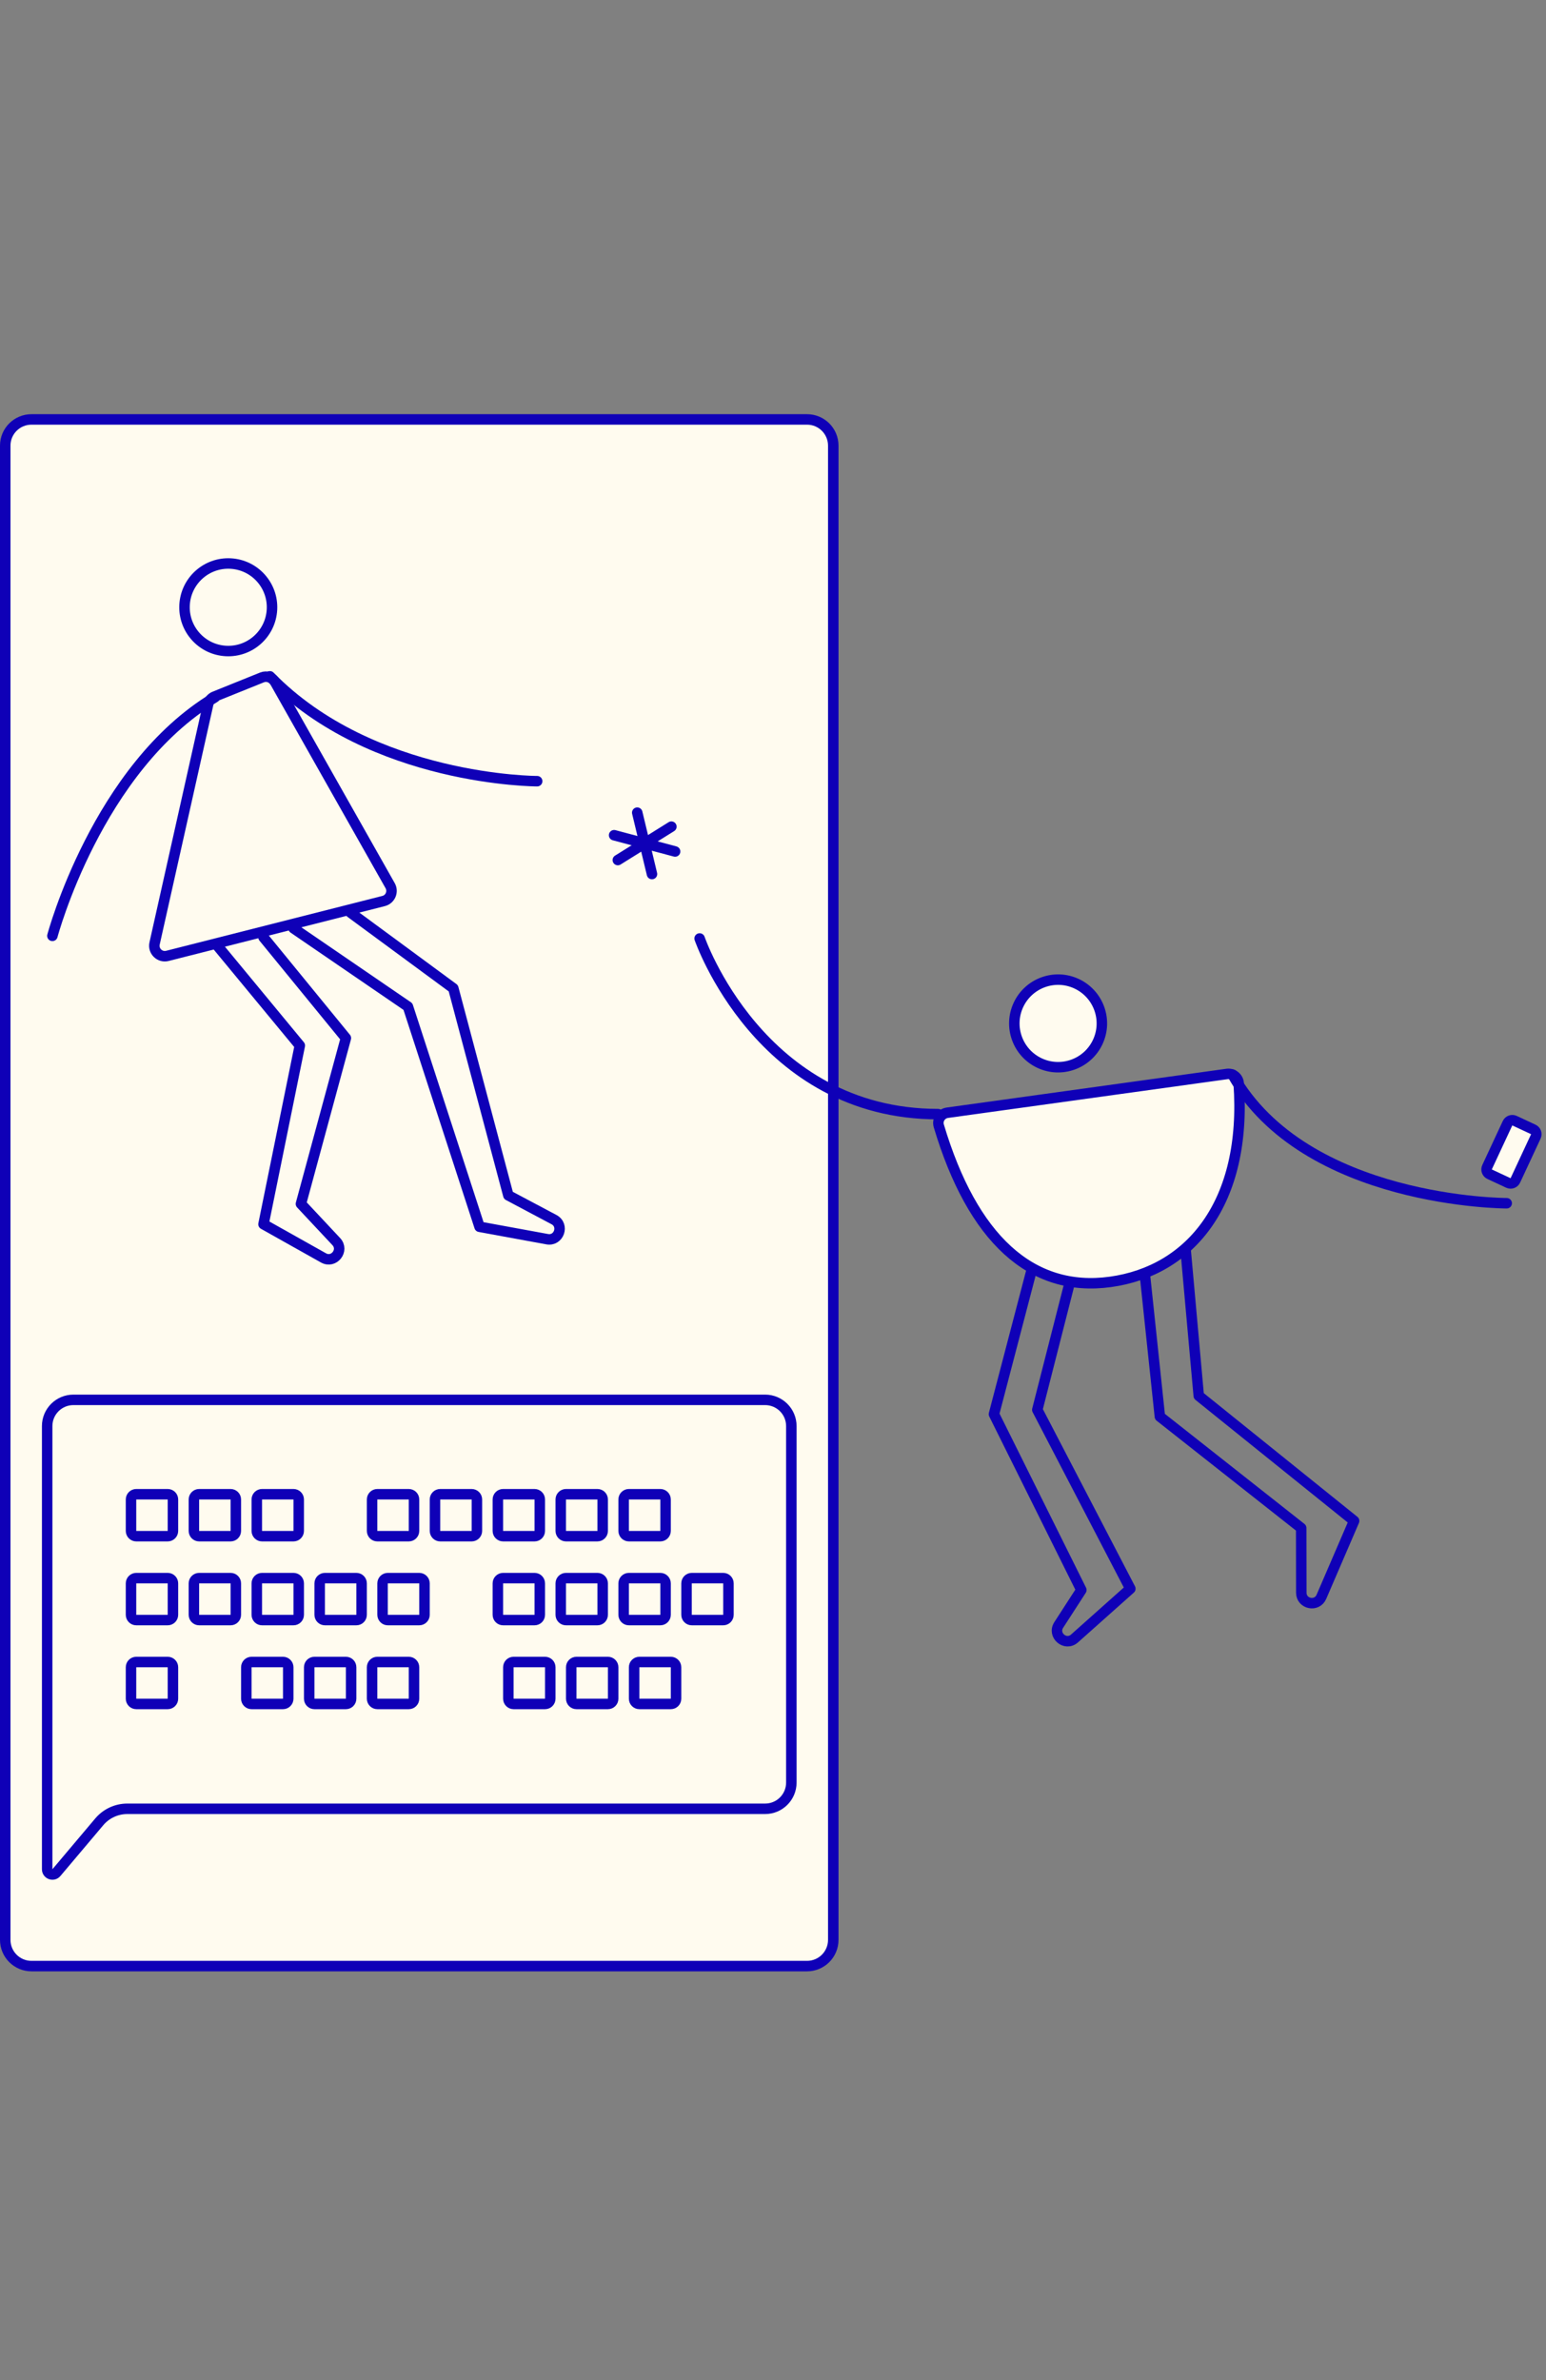<svg width="295px" height="454px" viewBox="0 0 295 454" xmlns="http://www.w3.org/2000/svg">
 <rect x="0" y="0" width="295" height="454" fill="#808080" stroke="none"/>
 <path id="Path" d="M1 227.5 L1 370 C1 372.761 3.239 375 6 375 L154 375 C156.761 375 159 372.761 159 370 L159 85 C159 82.239 156.761 80 154 80 L6 80 C3.239 80 1 82.239 1 85 Z" fill="#fffbef" fill-opacity="1" stroke="#0f00b7" stroke-width="2" stroke-opacity="1" stroke-linejoin="round" stroke-linecap="round"/>
 <path id="Path-1" d="M124.406 166.712 L121.595 155" fill="none" stroke="#0f00b7" stroke-width="2" stroke-opacity="1" stroke-linejoin="round" stroke-linecap="round"/>
 <path id="Path-2" d="M117.89 164.043 L128.11 157.669" fill="none" stroke="#0f00b7" stroke-width="2" stroke-opacity="1" stroke-linejoin="round" stroke-linecap="round"/>
 <path id="Path-3" d="M117.181 159.303 L128.819 162.409" fill="none" stroke="#0f00b7" stroke-width="2" stroke-opacity="1" stroke-linejoin="round" stroke-linecap="round"/>
 <path id="Path-4" d="M291.106 220.948 L293.062 216.751 C293.295 216.25 293.078 215.655 292.577 215.422 L288.991 213.751 C288.49 213.518 287.895 213.735 287.662 214.235 L283.751 222.631 C283.518 223.131 283.735 223.726 284.236 223.959 L287.822 225.63 C288.323 225.863 288.918 225.646 289.151 225.146 Z" fill="#fffbef" fill-opacity="1" stroke="#0f00b7" stroke-width="2" stroke-opacity="1" stroke-linejoin="round" stroke-linecap="round"/>
 <path id="Path-5" d="M209.474 198.722 C207.529 202.904 202.563 204.718 198.38 202.774 194.198 200.829 192.384 195.863 194.328 191.68 196.273 187.498 201.239 185.684 205.422 187.628 209.604 189.573 211.418 194.539 209.474 198.722 Z" fill="#fffbef" fill-opacity="1" stroke="#0f00b7" stroke-width="2" stroke-opacity="1" stroke-linejoin="round" stroke-linecap="round"/>
 <path id="Path-6" d="M179.138 214.742 C185.549 236.182 196.752 246.595 211.908 244.495 227.118 242.387 237.983 229.438 236.361 206.628 236.281 205.497 235.25 204.688 234.127 204.843 L180.768 212.237 C179.571 212.403 178.792 213.584 179.138 214.742 Z" fill="#fffbef" fill-opacity="1" stroke="#0f00b7" stroke-width="2" stroke-opacity="1" stroke-linejoin="round" stroke-linecap="round"/>
 <path id="Path-7" d="M178.999 212.5 C144.999 212.5 133.5 179 133.5 179" fill="none" stroke="#0f00b7" stroke-width="2" stroke-opacity="1" stroke-linejoin="round" stroke-linecap="round"/>
 <path id="Path-8" d="M235.171 204.961 C249 229.5 287.499 229.5 287.499 229.5" fill="none" stroke="#0f00b7" stroke-width="2" stroke-opacity="1" stroke-linejoin="round" stroke-linecap="round"/>
 <path id="Path-9" d="M204.047 244.94 L197.933 268.893 215.684 303.02 205.036 312.508 C203.296 314.059 200.76 311.886 202.026 309.929 L206.335 303.267 189.661 269.731 196.89 242.111" fill="none" stroke="#0f00b7" stroke-width="2" stroke-opacity="1" stroke-linejoin="round" stroke-linecap="round"/>
 <path id="Path-10" d="M226.241 238.446 L228.74 266.229 258.384 290.088 252.144 304.566 C251.284 306.56 248.31 305.949 248.307 303.778 L248.287 291.448 221.323 270.191 218.501 243.5" fill="none" stroke="#0f00b7" stroke-width="2" stroke-opacity="1" stroke-linejoin="round" stroke-linecap="round"/>
 <path id="Path-11" d="M74.448 168.932 L52.478 130.081 C51.984 129.208 50.92 128.836 49.99 129.211 L40.933 132.859 C40.323 133.105 39.873 133.635 39.729 134.277 L29.498 179.944 C29.172 181.399 30.496 182.686 31.941 182.32 L73.199 171.855 C74.477 171.531 75.097 170.08 74.448 168.932 Z" fill="#fffbef" fill-opacity="1" stroke="#0f00b7" stroke-width="2" stroke-opacity="1" stroke-linejoin="round" stroke-linecap="round"/>
 <path id="Path-12" d="M51.897 116.262 C51.657 120.868 47.728 124.406 43.122 124.166 38.516 123.925 34.977 119.996 35.218 115.391 35.458 110.785 39.387 107.246 43.993 107.487 48.599 107.727 52.138 111.656 51.897 116.262 Z" fill="#fffbef" fill-opacity="1" stroke="#0f00b7" stroke-width="2" stroke-opacity="1" stroke-linejoin="round" stroke-linecap="round"/>
 <path id="Path-13" d="M66.914 174.084 L86.5 188.5 97.001 228 105.708 232.621 C107.728 233.692 106.659 236.767 104.41 236.355 L91.503 233.988 77.839 191.989 56.007 177.055" fill="none" stroke="#0f00b7" stroke-width="2" stroke-opacity="1" stroke-linejoin="round" stroke-linecap="round"/>
 <path id="Path-14" d="M50.28 178.777 L65.999 198 57.423 229.617 64.162 236.81 C65.726 238.478 63.718 241.04 61.724 239.922 L50.281 233.5 57.209 199.423 41.643 180.587" fill="none" stroke="#0f00b7" stroke-width="2" stroke-opacity="1" stroke-linejoin="round" stroke-linecap="round"/>
 <path id="Path-15" d="M51.499 129 C71 149 102.5 149 102.5 149" fill="none" stroke="#0f00b7" stroke-width="2" stroke-opacity="1" stroke-linejoin="round" stroke-linecap="round"/>
 <path id="Path-16" d="M41 133 C18.5 146.5 10 178.5 10 178.5" fill="none" stroke="#0f00b7" stroke-width="2" stroke-opacity="1" stroke-linejoin="round" stroke-linecap="round"/>
 <path id="Path-17" d="M146 267 L14 267 C11.239 267 9 269.239 9 272 L9 346 9 356.528 C9 357.46 10.163 357.886 10.764 357.173 L18.938 347.486 C20.268 345.91 22.225 345 24.288 345 L146 345 C148.761 345 151 342.761 151 340 L151 272 C151 269.239 148.761 267 146 267 Z" fill="#fffbef" fill-opacity="1" stroke="#0f00b7" stroke-width="2" stroke-opacity="1" stroke-linejoin="round" stroke-linecap="round"/>
 <path id="Path-18" d="M33 289 L33 292 C33 292.552 32.552 293 32 293 L26 293 C25.448 293 25 292.552 25 292 L25 286 C25 285.448 25.448 285 26 285 L32 285 C32.552 285 33 285.448 33 286 Z" fill="none" stroke="#0f00b7" stroke-width="2" stroke-opacity="1" stroke-linejoin="round" stroke-linecap="round"/>
 <path id="Path-19" d="M45 289 L45 292 C45 292.552 44.552 293 44 293 L38 293 C37.448 293 37 292.552 37 292 L37 286 C37 285.448 37.448 285 38 285 L44 285 C44.552 285 45 285.448 45 286 Z" fill="none" stroke="#0f00b7" stroke-width="2" stroke-opacity="1" stroke-linejoin="round" stroke-linecap="round"/>
 <path id="Path-20" d="M57 289 L57 292 C57 292.552 56.552 293 56 293 L50 293 C49.448 293 49 292.552 49 292 L49 286 C49 285.448 49.448 285 50 285 L56 285 C56.552 285 57 285.448 57 286 Z" fill="none" stroke="#0f00b7" stroke-width="2" stroke-opacity="1" stroke-linejoin="round" stroke-linecap="round"/>
 <path id="Path-21" d="M33 305 L33 308 C33 308.552 32.552 309 32 309 L26 309 C25.448 309 25 308.552 25 308 L25 302 C25 301.448 25.448 301 26 301 L32 301 C32.552 301 33 301.448 33 302 Z" fill="none" stroke="#0f00b7" stroke-width="2" stroke-opacity="1" stroke-linejoin="round" stroke-linecap="round"/>
 <path id="Path-22" d="M33 321 L33 324 C33 324.552 32.552 325 32 325 L26 325 C25.448 325 25 324.552 25 324 L25 318 C25 317.448 25.448 317 26 317 L32 317 C32.552 317 33 317.448 33 318 Z" fill="none" stroke="#0f00b7" stroke-width="2" stroke-opacity="1" stroke-linejoin="round" stroke-linecap="round"/>
 <path id="Path-23" d="M55 321 L55 324 C55 324.552 54.552 325 54 325 L48 325 C47.448 325 47 324.552 47 324 L47 318 C47 317.448 47.448 317 48 317 L54 317 C54.552 317 55 317.448 55 318 Z" fill="none" stroke="#0f00b7" stroke-width="2" stroke-opacity="1" stroke-linejoin="round" stroke-linecap="round"/>
 <path id="Path-24" d="M67 321 L67 324 C67 324.552 66.552 325 66 325 L60 325 C59.448 325 59 324.552 59 324 L59 318 C59 317.448 59.448 317 60 317 L66 317 C66.552 317 67 317.448 67 318 Z" fill="none" stroke="#0f00b7" stroke-width="2" stroke-opacity="1" stroke-linejoin="round" stroke-linecap="round"/>
 <path id="Path-25" d="M79 321 L79 324 C79 324.552 78.552 325 78 325 L72 325 C71.448 325 71 324.552 71 324 L71 318 C71 317.448 71.448 317 72 317 L78 317 C78.552 317 79 317.448 79 318 Z" fill="none" stroke="#0f00b7" stroke-width="2" stroke-opacity="1" stroke-linejoin="round" stroke-linecap="round"/>
 <path id="Path-26" d="M105 321 L105 324 C105 324.552 104.552 325 104 325 L98 325 C97.448 325 97 324.552 97 324 L97 318 C97 317.448 97.448 317 98 317 L104 317 C104.552 317 105 317.448 105 318 Z" fill="none" stroke="#0f00b7" stroke-width="2" stroke-opacity="1" stroke-linejoin="round" stroke-linecap="round"/>
 <path id="Path-27" d="M117 321 L117 324 C117 324.552 116.552 325 116 325 L110 325 C109.448 325 109 324.552 109 324 L109 318 C109 317.448 109.448 317 110 317 L116 317 C116.552 317 117 317.448 117 318 Z" fill="none" stroke="#0f00b7" stroke-width="2" stroke-opacity="1" stroke-linejoin="round" stroke-linecap="round"/>
 <path id="Path-28" d="M129 321 L129 324 C129 324.552 128.552 325 128 325 L122 325 C121.448 325 121 324.552 121 324 L121 318 C121 317.448 121.448 317 122 317 L128 317 C128.552 317 129 317.448 129 318 Z" fill="none" stroke="#0f00b7" stroke-width="2" stroke-opacity="1" stroke-linejoin="round" stroke-linecap="round"/>
 <path id="Path-29" d="M45 305 L45 308 C45 308.552 44.552 309 44 309 L38 309 C37.448 309 37 308.552 37 308 L37 302 C37 301.448 37.448 301 38 301 L44 301 C44.552 301 45 301.448 45 302 Z" fill="none" stroke="#0f00b7" stroke-width="2" stroke-opacity="1" stroke-linejoin="round" stroke-linecap="round"/>
 <path id="Path-30" d="M57 305 L57 308 C57 308.552 56.552 309 56 309 L50 309 C49.448 309 49 308.552 49 308 L49 302 C49 301.448 49.448 301 50 301 L56 301 C56.552 301 57 301.448 57 302 Z" fill="none" stroke="#0f00b7" stroke-width="2" stroke-opacity="1" stroke-linejoin="round" stroke-linecap="round"/>
 <path id="Path-31" d="M69 305 L69 308 C69 308.552 68.552 309 68 309 L62 309 C61.448 309 61 308.552 61 308 L61 302 C61 301.448 61.448 301 62 301 L68 301 C68.552 301 69 301.448 69 302 Z" fill="none" stroke="#0f00b7" stroke-width="2" stroke-opacity="1" stroke-linejoin="round" stroke-linecap="round"/>
 <path id="Path-32" d="M81 305 L81 308 C81 308.552 80.552 309 80 309 L74 309 C73.448 309 73 308.552 73 308 L73 302 C73 301.448 73.448 301 74 301 L80 301 C80.552 301 81 301.448 81 302 Z" fill="none" stroke="#0f00b7" stroke-width="2" stroke-opacity="1" stroke-linejoin="round" stroke-linecap="round"/>
 <path id="Path-33" d="M103 305 L103 308 C103 308.552 102.552 309 102 309 L96 309 C95.448 309 95 308.552 95 308 L95 302 C95 301.448 95.448 301 96 301 L102 301 C102.552 301 103 301.448 103 302 Z" fill="none" stroke="#0f00b7" stroke-width="2" stroke-opacity="1" stroke-linejoin="round" stroke-linecap="round"/>
 <path id="Path-34" d="M115 305 L115 308 C115 308.552 114.552 309 114 309 L108 309 C107.448 309 107 308.552 107 308 L107 302 C107 301.448 107.448 301 108 301 L114 301 C114.552 301 115 301.448 115 302 Z" fill="none" stroke="#0f00b7" stroke-width="2" stroke-opacity="1" stroke-linejoin="round" stroke-linecap="round"/>
 <path id="Path-35" d="M127 305 L127 308 C127 308.552 126.552 309 126 309 L120 309 C119.448 309 119 308.552 119 308 L119 302 C119 301.448 119.448 301 120 301 L126 301 C126.552 301 127 301.448 127 302 Z" fill="none" stroke="#0f00b7" stroke-width="2" stroke-opacity="1" stroke-linejoin="round" stroke-linecap="round"/>
 <path id="Path-36" d="M139 305 L139 308 C139 308.552 138.552 309 138 309 L132 309 C131.448 309 131 308.552 131 308 L131 302 C131 301.448 131.448 301 132 301 L138 301 C138.552 301 139 301.448 139 302 Z" fill="none" stroke="#0f00b7" stroke-width="2" stroke-opacity="1" stroke-linejoin="round" stroke-linecap="round"/>
 <path id="Path-37" d="M79 289 L79 292 C79 292.552 78.552 293 78 293 L72 293 C71.448 293 71 292.552 71 292 L71 286 C71 285.448 71.448 285 72 285 L78 285 C78.552 285 79 285.448 79 286 Z" fill="none" stroke="#0f00b7" stroke-width="2" stroke-opacity="1" stroke-linejoin="round" stroke-linecap="round"/>
 <path id="Path-38" d="M91 289 L91 292 C91 292.552 90.552 293 90 293 L84 293 C83.448 293 83 292.552 83 292 L83 286 C83 285.448 83.448 285 84 285 L90 285 C90.552 285 91 285.448 91 286 Z" fill="none" stroke="#0f00b7" stroke-width="2" stroke-opacity="1" stroke-linejoin="round" stroke-linecap="round"/>
 <path id="Path-39" d="M103 289 L103 292 C103 292.552 102.552 293 102 293 L96 293 C95.448 293 95 292.552 95 292 L95 286 C95 285.448 95.448 285 96 285 L102 285 C102.552 285 103 285.448 103 286 Z" fill="none" stroke="#0f00b7" stroke-width="2" stroke-opacity="1" stroke-linejoin="round" stroke-linecap="round"/>
 <path id="Path-40" d="M115 289 L115 292 C115 292.552 114.552 293 114 293 L108 293 C107.448 293 107 292.552 107 292 L107 286 C107 285.448 107.448 285 108 285 L114 285 C114.552 285 115 285.448 115 286 Z" fill="none" stroke="#0f00b7" stroke-width="2" stroke-opacity="1" stroke-linejoin="round" stroke-linecap="round"/>
 <path id="Path-41" d="M127 289 L127 292 C127 292.552 126.552 293 126 293 L120 293 C119.448 293 119 292.552 119 292 L119 286 C119 285.448 119.448 285 120 285 L126 285 C126.552 285 127 285.448 127 286 Z" fill="none" stroke="#0f00b7" stroke-width="2" stroke-opacity="1" stroke-linejoin="round" stroke-linecap="round"/>
</svg>
